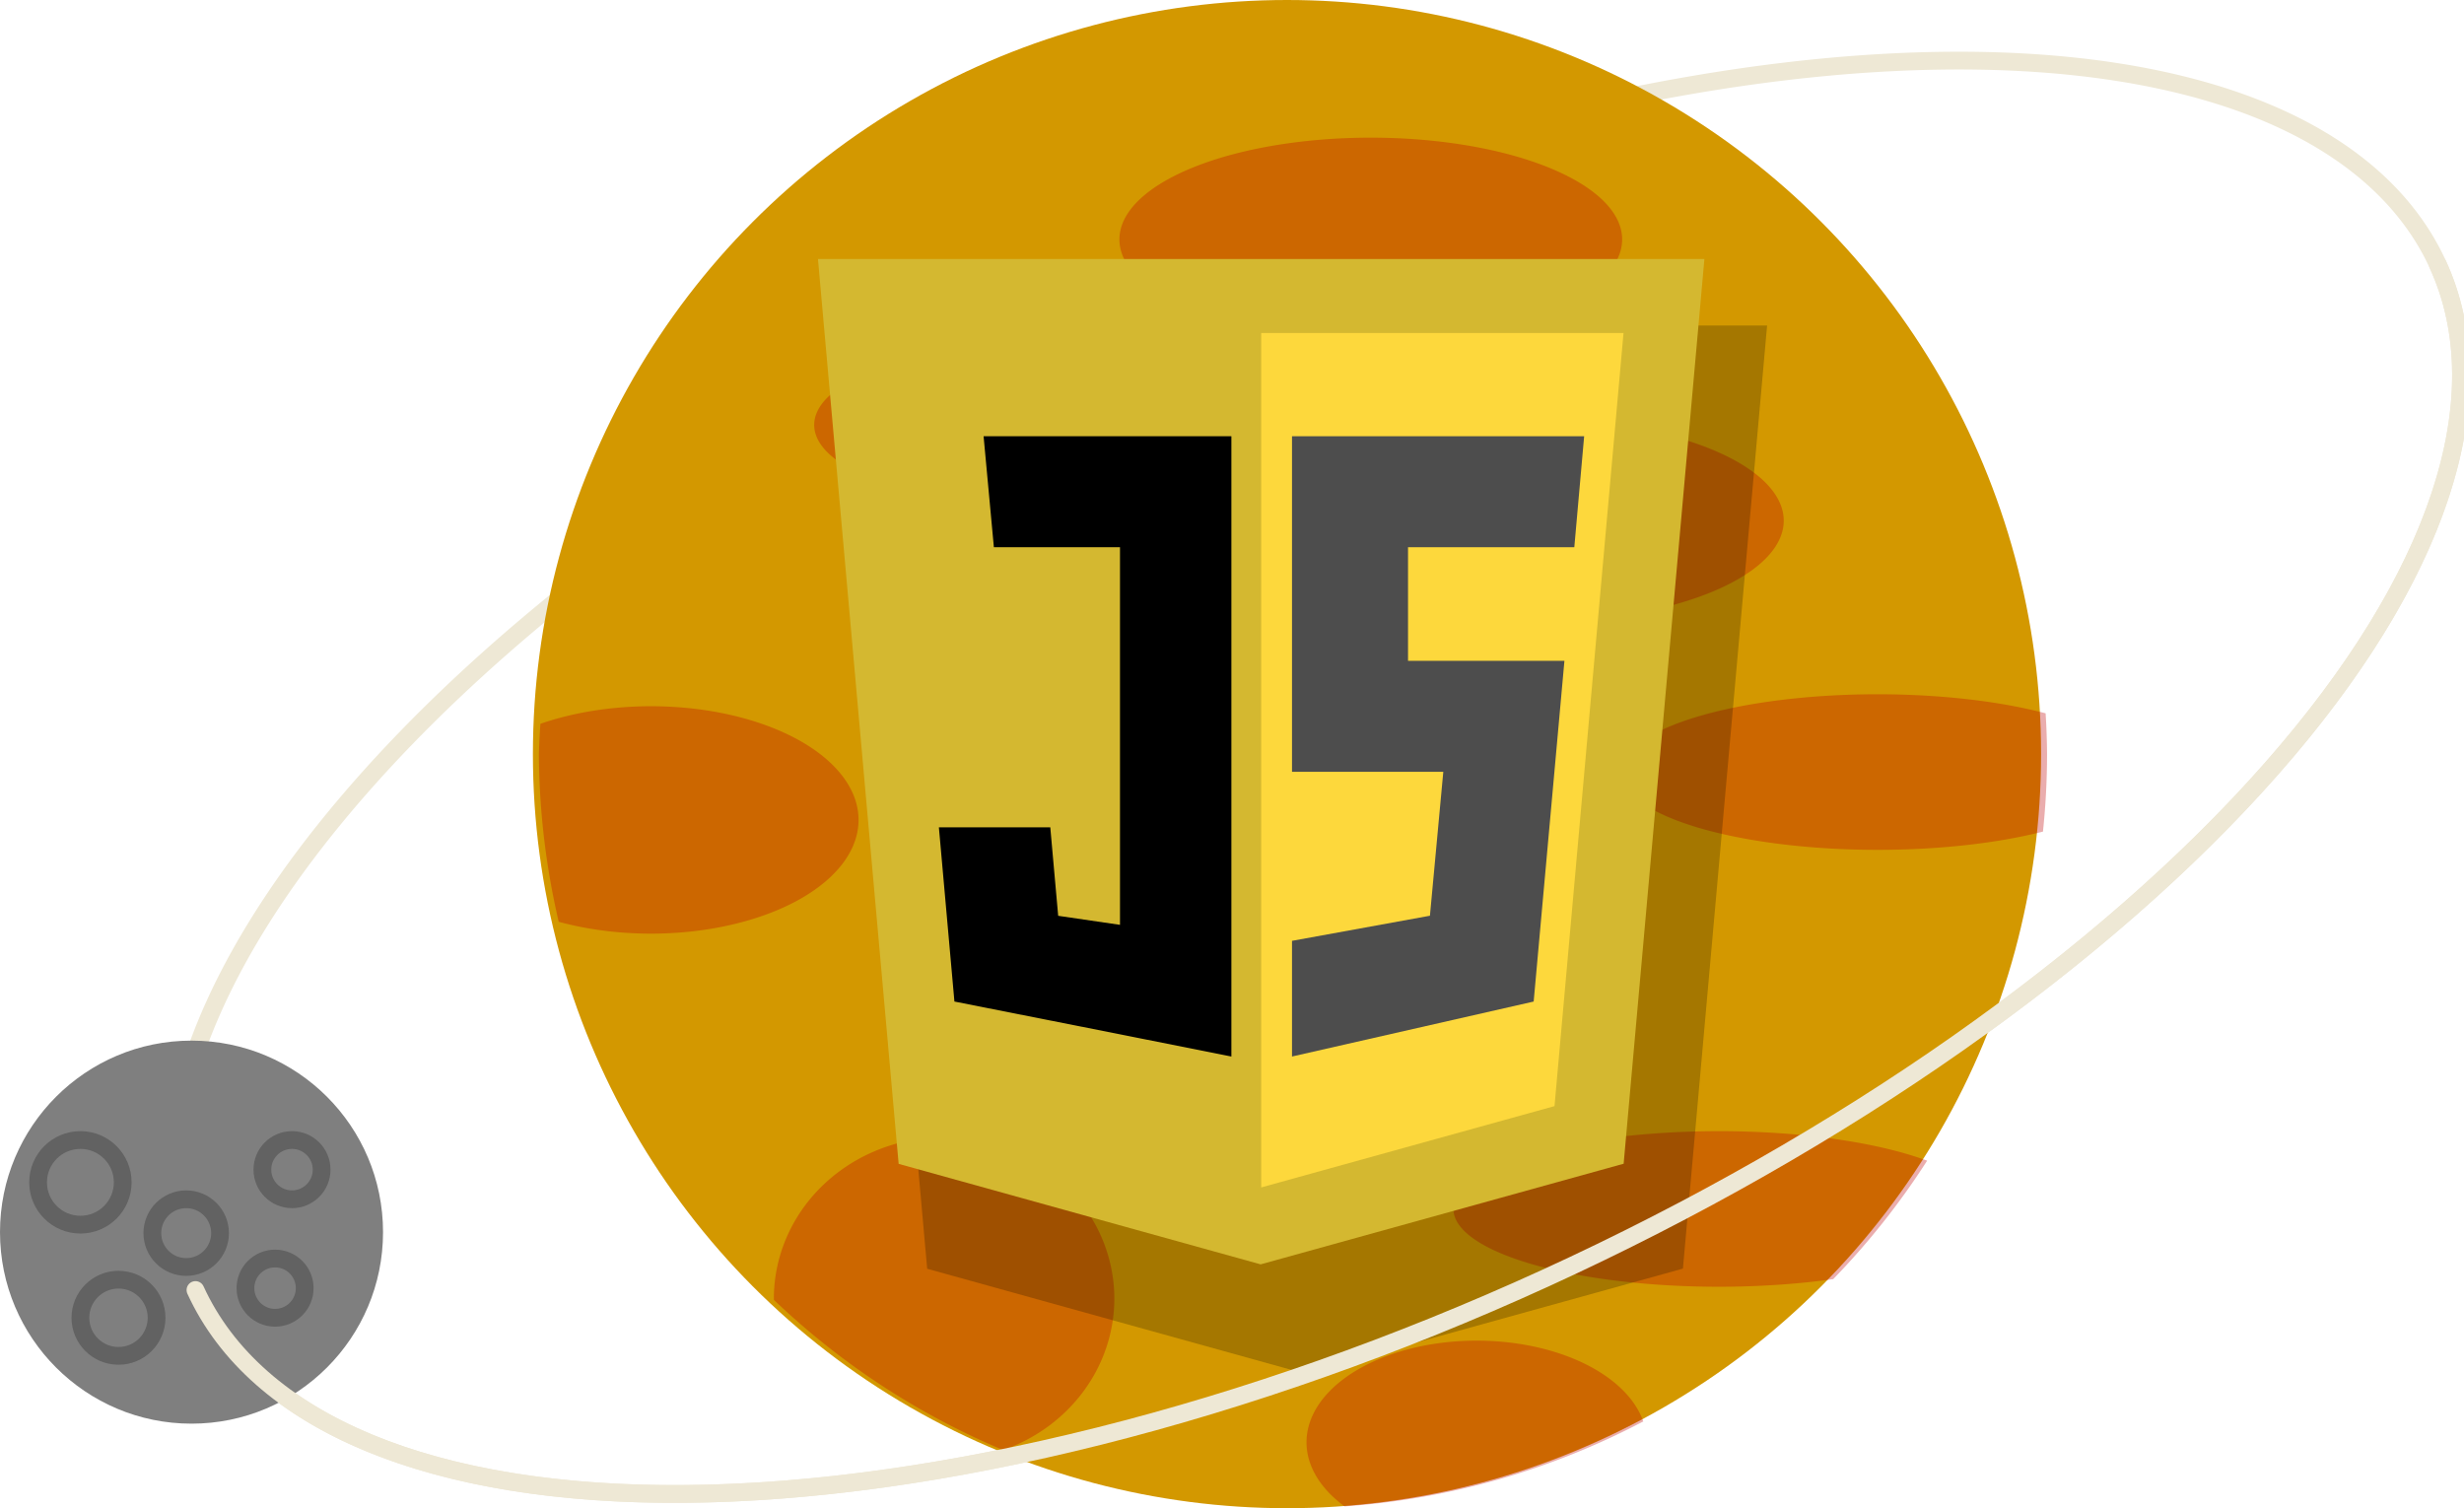 <?xml version="1.0" encoding="UTF-8" standalone="no"?>
<svg
   xmlns:dc="http://purl.org/dc/elements/1.1/"
   xmlns:cc="http://creativecommons.org/ns#"
   xmlns:rdf="http://www.w3.org/1999/02/22-rdf-syntax-ns#"
   xmlns:svg="http://www.w3.org/2000/svg"
   xmlns="http://www.w3.org/2000/svg"
   xmlns:sodipodi="http://sodipodi.sourceforge.net/DTD/sodipodi-0.dtd"
   xmlns:inkscape="http://www.inkscape.org/namespaces/inkscape"
   version="1.1"
   width="832.263"
   height="509.416"
   viewBox="0 0 832.263 509.416"
   id="svg2"
   inkscape:version="0.91 r13725"
   sodipodi:docname="planet_javascript.svg">
  <sodipodi:namedview
     pagecolor="#ffffff"
     bordercolor="#666666"
     borderopacity="1"
     objecttolerance="10"
     gridtolerance="10"
     guidetolerance="10"
     inkscape:pageopacity="0"
     inkscape:pageshadow="2"
     inkscape:window-width="1366"
     inkscape:window-height="741"
     id="namedview7982"
     showgrid="false"
     showguides="false"
     inkscape:zoom="0.69958884"
     inkscape:cx="523.85535"
     inkscape:cy="143.80946"
     inkscape:window-x="0"
     inkscape:window-y="27"
     inkscape:window-maximized="1"
     inkscape:current-layer="svg2"
     fit-margin-top="0"
     fit-margin-left="0"
     fit-margin-right="0"
     fit-margin-bottom="0">
    <sodipodi:guide
       position="-2150.782,1750.612"
       orientation="-0.707,0.707"
       id="guide8526" />
  </sodipodi:namedview>
  <title
     id="title4">Slice 1</title>
  <defs
     id="defs8" />
  <path
     style="opacity:1;fill:none;fill-opacity:0.324;stroke:#eee8d5;stroke-width:6;stroke-linecap:round;stroke-linejoin:round;stroke-miterlimit:4;stroke-dasharray:none;stroke-dashoffset:4.296;stroke-opacity:1"
     d="M 823.436,89.354 A 185.977,416.427 65.426 0 1 522.072,431.668 185.977,416.427 65.426 0 1 66.02,435.718 185.977,416.427 65.426 0 1 367.385,93.404 a 185.977,416.427 65.426 0 1 456.051,-4.05 z"
     id="path8631"
     inkscape:connector-curvature="0" />
  <circle
     r="254.708"
     cy="254.708"
     cx="434.707"
     id="circle8592"
     style="opacity:1;fill:#d39800;fill-opacity:1;stroke:none;stroke-width:70.826;stroke-linecap:round;stroke-linejoin:round;stroke-miterlimit:4;stroke-dasharray:none;stroke-dashoffset:4.296;stroke-opacity:1" />
  <path
     style="opacity:1;fill:#bc0002;fill-opacity:0.324;stroke:none;stroke-width:70.826;stroke-linecap:round;stroke-linejoin:round;stroke-miterlimit:4;stroke-dasharray:none;stroke-dashoffset:4.296;stroke-opacity:1"
     d="m 463.007,46.495 a 84.903,34.365 0 0 0 -84.902,34.365 84.903,34.365 0 0 0 84.902,34.365 84.903,34.365 0 0 0 84.904,-34.365 84.903,34.365 0 0 0 -84.904,-34.365 z m -127.353,72.484 a 60.645,24.547 0 0 0 -60.645,24.547 60.645,24.547 0 0 0 60.645,24.547 60.645,24.547 0 0 0 60.645,-24.547 60.645,24.547 0 0 0 -60.645,-24.547 z m 181.934,22.525 a 84.903,34.365 0 0 0 -84.902,34.365 84.903,34.365 0 0 0 84.902,34.365 84.903,34.365 0 0 0 84.904,-34.365 84.903,34.365 0 0 0 -84.904,-34.365 z m 116.652,92.988 a 86.718,26.279 0 0 0 -86.717,26.279 86.718,26.279 0 0 0 86.717,26.279 86.718,26.279 0 0 0 55.81,-6.168 254.708,254.708 0 0 0 1.387,-26.176 254.708,254.708 0 0 0 -0.488,-13.775 86.718,26.279 0 0 0 -56.709,-6.439 z m -414.406,4.043 a 70.158,38.408 0 0 0 -37.301,5.934 254.708,254.708 0 0 0 -0.512,10.238 254.708,254.708 0 0 0 6.701,56.641 70.158,38.408 0 0 0 31.111,4.004 70.158,38.408 0 0 0 70.158,-38.408 70.158,38.408 0 0 0 -70.158,-38.408 z m 226.408,12.129 a 57.503,34.365 0 0 0 -57.504,34.365 57.503,34.365 0 0 0 57.504,34.365 57.503,34.365 0 0 0 57.502,-34.365 57.503,34.365 0 0 0 -57.502,-34.365 z m 134.43,131.398 a 89.75,26.279 0 0 0 -89.75,26.279 89.75,26.279 0 0 0 89.75,26.279 89.75,26.279 0 0 0 38.529,-2.58 254.708,254.708 0 0 0 31.729,-40.008 89.75,26.279 0 0 0 -70.258,-9.971 z m -261.783,2.021 a 57.503,54.58 0 0 0 -57.504,54.58 57.503,54.58 0 0 0 0.02,0.389 254.708,254.708 0 0 0 77.433,50.729 57.503,54.58 0 0 0 37.553,-51.117 57.503,54.58 0 0 0 -57.502,-54.58 z m 179.912,68.73 a 57.503,34.365 0 0 0 -57.504,34.365 57.503,34.365 0 0 0 12.859,21.619 254.708,254.708 0 0 0 100.897,-28.693 57.503,34.365 0 0 0 -56.252,-27.291 z"
     id="path8524"
     inkscape:connector-curvature="0" />
  <g
     id="g8619"
     transform="matrix(1.377,0,0,1.377,-1736.255,-696.226)">
    <g
       transform="matrix(0.762,0,0,0.762,1467.645,522.468)"
       id="g8528"
       style="fill:#000000;fill-opacity:0.222;stroke:none">
      <path
         d="M 27.142,386.29 0.071,82.67 l 297.45,0 -27.096,303.571 -121.811,33.77 L 27.142,386.29 Z m 0,0"
         id="path8530"
         style="fill:#000000;fill-opacity:0.222"
         inkscape:connector-curvature="0" />
    </g>
    <g
       style="fill:none;stroke:none"
       id="Layer_1"
       transform="matrix(0.731,0,0,0.731,1461.487,508.716)">
      <path
         inkscape:connector-curvature="0"
         style="fill:#d4b830;fill-opacity:1"
         id="path13"
         d="M 27.142,386.29 0.071,82.67 l 297.45,0 -27.096,303.571 -121.811,33.77 L 27.142,386.29 Z m 0,0" />
      <path
         inkscape:connector-curvature="0"
         style="fill:#fdd83c;fill-opacity:1"
         id="path15"
         d="m 148.798,394.199 98.427,-27.288 23.157,-259.415 -121.584,0 0,286.703 z m 0,0" />
      <g
         id="Group"
         transform="translate(55,142)">
        <path
           inkscape:connector-curvature="0"
           style="fill:#4d4d4d;fill-opacity:1"
           id="path18"
           d="m 195.551,75.496 -52.479,0 0,-38.132 55.797,0 3.303,-37.239 -98.033,0 0,112.607 50.768,0 -4.484,48.294 -46.284,8.426 0,38.819 81.091,-18.451 z" />
        <path
           inkscape:connector-curvature="0"
           style="fill:#000000;fill-opacity:1"
           id="path24"
           d="m 83.796,0.125 -83.151,0 3.453,37.254 42.319,3.4e-4 0,126.706 -20.741,-3.035 -2.652,-29.698 c 0,0 -24.919,0 -37.379,0 l 5.216,58.467 c 92.935,18.451 0.352,-0.013 92.935,18.451 z" />
      </g>
    </g>
  </g>
  <circle
     style="opacity:1;fill:#7f7f7f;fill-opacity:1;stroke:none;stroke-width:70.826;stroke-linecap:round;stroke-linejoin:round;stroke-miterlimit:4;stroke-dasharray:none;stroke-dashoffset:4.296;stroke-opacity:1"
     id="path8629"
     cx="64.688"
     cy="416.17"
     r="64.688" />
  <path
     id="path8634"
     d="m 823.436,89.354 c 20.513,44.856 0.286,106.122 -56.231,170.318 -56.517,64.196 -144.694,126.065 -245.133,171.996 -100.44,45.931 -204.914,72.161 -290.44,72.921 -85.526,0.76 -145.098,-24.014 -165.611,-68.87"
     style="opacity:1;fill:none;fill-opacity:0.324;stroke:#eee8d5;stroke-width:6;stroke-linecap:round;stroke-linejoin:round;stroke-miterlimit:4;stroke-dasharray:none;stroke-dashoffset:4.296;stroke-opacity:1"
     inkscape:connector-curvature="0"
     sodipodi:nodetypes="csssc" />
  <circle
     style="opacity:1;fill:none;fill-opacity:1;stroke:#626262;stroke-width:6;stroke-linecap:round;stroke-linejoin:round;stroke-miterlimit:4;stroke-dasharray:none;stroke-dashoffset:4.296;stroke-opacity:1"
     id="path4160"
     cx="27.159"
     cy="399.351"
     r="14.294" />
  <circle
     style="opacity:1;fill:none;fill-opacity:1;stroke:#626262;stroke-width:6;stroke-linecap:round;stroke-linejoin:round;stroke-miterlimit:4;stroke-dasharray:none;stroke-dashoffset:4.296;stroke-opacity:1"
     id="path4162"
     cx="62.894"
     cy="416.504"
     r="11.435" />
  <circle
     style="opacity:1;fill:none;fill-opacity:1;stroke:#626262;stroke-width:6;stroke-linecap:round;stroke-linejoin:round;stroke-miterlimit:4;stroke-dasharray:none;stroke-dashoffset:4.296;stroke-opacity:1"
     id="path4164"
     cx="92.912"
     cy="435.087"
     r="10.006" />
  <circle
     style="opacity:1;fill:none;fill-opacity:1;stroke:#626262;stroke-width:6;stroke-linecap:round;stroke-linejoin:round;stroke-miterlimit:4;stroke-dasharray:none;stroke-dashoffset:4.296;stroke-opacity:1"
     id="path4166"
     cx="40.024"
     cy="445.093"
     r="12.865" />
  <ellipse
     style="opacity:1;fill:none;fill-opacity:1;stroke:#626262;stroke-width:6;stroke-linecap:round;stroke-linejoin:round;stroke-miterlimit:4;stroke-dasharray:none;stroke-dashoffset:4.296;stroke-opacity:1"
     id="path4168"
     cx="55.747"
     cy="380.769"
     r="8.576" />
  <circle
     style="opacity:1;fill:none;fill-opacity:1;stroke:#626262;stroke-width:6;stroke-linecap:round;stroke-linejoin:round;stroke-miterlimit:4;stroke-dasharray:none;stroke-dashoffset:4.296;stroke-opacity:1"
     id="path4170"
     cx="98.629"
     cy="395.063"
     r="10.006" />
</svg>
